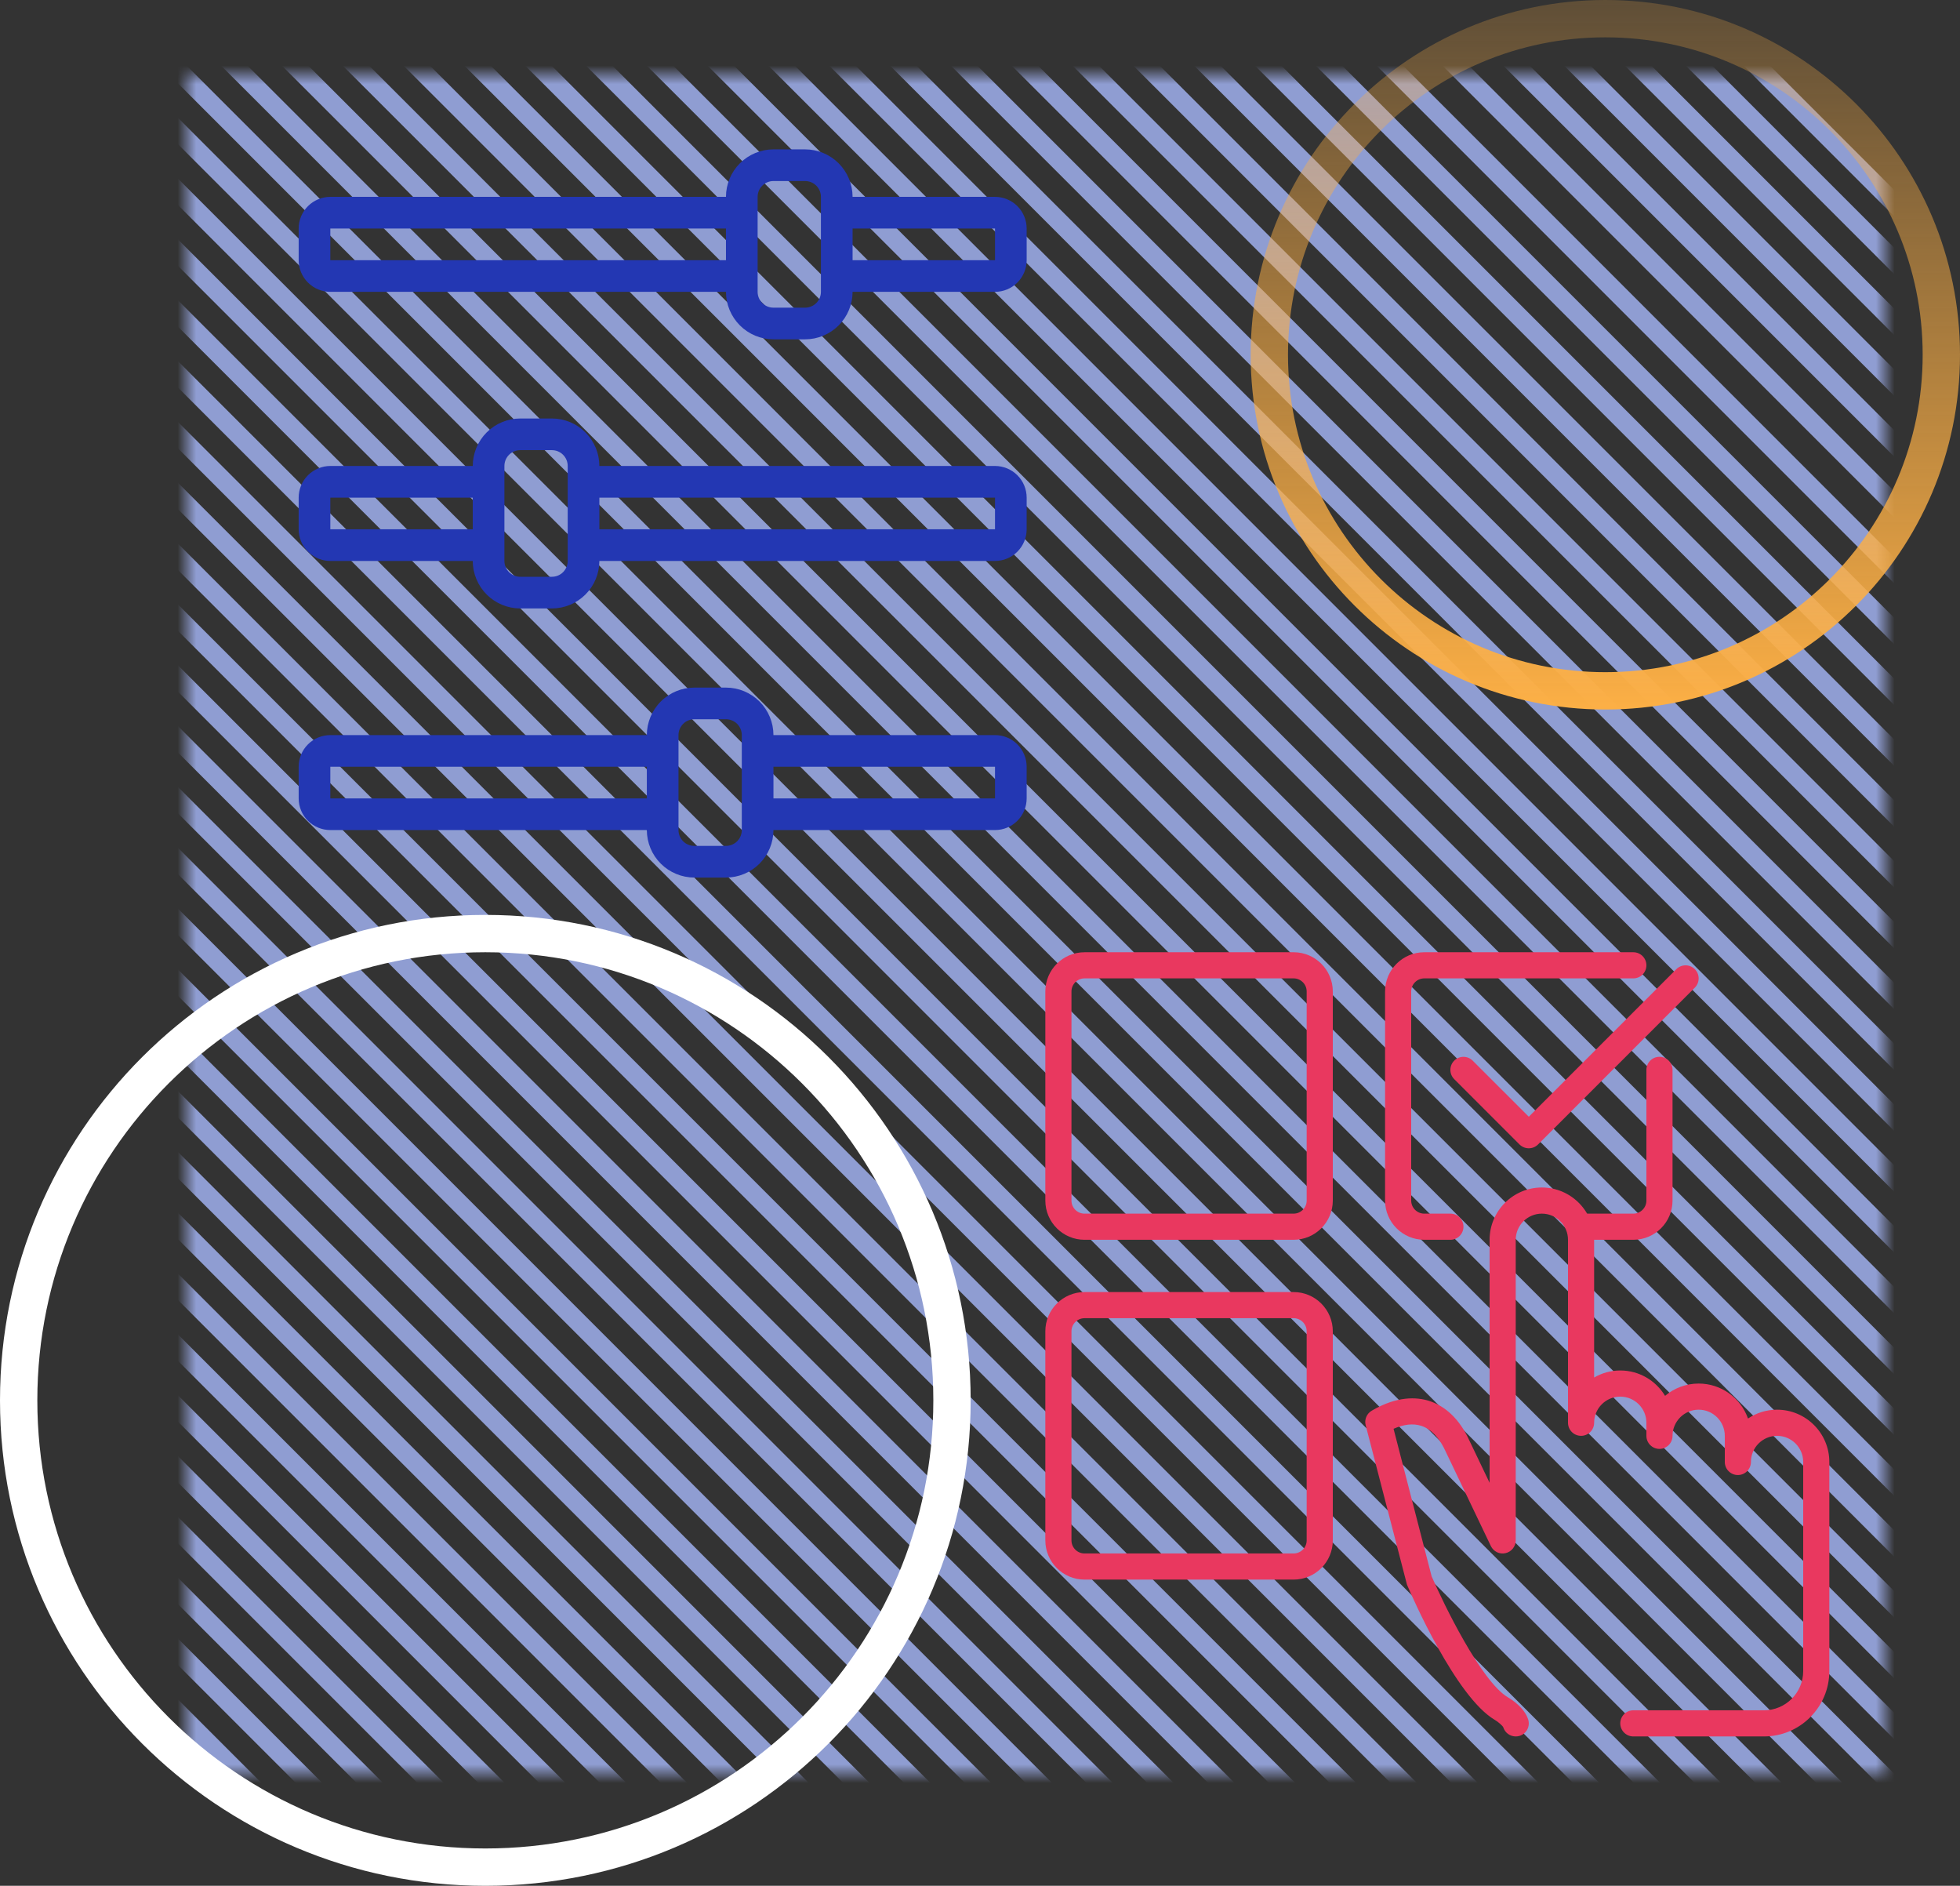 <svg width="105" height="101" viewBox="0 0 105 101" fill="none" xmlns="http://www.w3.org/2000/svg">
<rect x="0" y="0" width="105" height="101" fill="#333333" stroke="none"/>
<mask id="mask0_309_19785" style="mask-type:alpha" maskUnits="userSpaceOnUse" x="10" y="4" width="91" height="91">
<rect x="10" y="95" width="91" height="91" transform="rotate(-90 10 95)" fill="#D9D9D9"/>
</mask>
<g mask="url(#mask0_309_19785)">
<line x1="59.238" y1="141.429" x2="-36.429" y2="45.762" stroke="#8F9DD2"/>
<line x1="78.786" y1="121.881" x2="-16.881" y2="26.214" stroke="#8F9DD2"/>
<line x1="69.012" y1="131.655" x2="-26.655" y2="35.988" stroke="#8F9DD2"/>
<line x1="88.561" y1="112.106" x2="-7.107" y2="16.439" stroke="#8F9DD2"/>
<line x1="64.125" y1="136.542" x2="-31.543" y2="40.875" stroke="#8F9DD2"/>
<line x1="80.415" y1="120.252" x2="-15.252" y2="24.584" stroke="#8F9DD2"/>
<line x1="73.899" y1="126.768" x2="-21.768" y2="31.101" stroke="#8F9DD2"/>
<line x1="93.448" y1="107.22" x2="-2.22" y2="11.552" stroke="#8F9DD2"/>
<line x1="60.867" y1="139.8" x2="-34.801" y2="44.133" stroke="#8F9DD2"/>
<line x1="82.044" y1="118.623" x2="-13.623" y2="22.956" stroke="#8F9DD2"/>
<line x1="70.641" y1="130.026" x2="-25.026" y2="34.359" stroke="#8F9DD2"/>
<line x1="90.189" y1="110.478" x2="-5.478" y2="14.81" stroke="#8F9DD2"/>
<line x1="65.754" y1="134.913" x2="-29.913" y2="39.246" stroke="#8F9DD2"/>
<line x1="83.673" y1="116.994" x2="-11.994" y2="21.326" stroke="#8F9DD2"/>
<line x1="75.528" y1="125.139" x2="-20.139" y2="29.472" stroke="#8F9DD2"/>
<line x1="95.076" y1="105.59" x2="-0.591" y2="9.923" stroke="#8F9DD2"/>
<line x1="62.496" y1="138.171" x2="-33.171" y2="42.504" stroke="#8F9DD2"/>
<line x1="85.303" y1="115.365" x2="-10.365" y2="19.697" stroke="#8F9DD2"/>
<line x1="72.27" y1="128.397" x2="-23.397" y2="32.73" stroke="#8F9DD2"/>
<line x1="91.819" y1="108.848" x2="-3.849" y2="13.181" stroke="#8F9DD2"/>
<line x1="67.383" y1="133.284" x2="-28.284" y2="37.617" stroke="#8F9DD2"/>
<line x1="86.931" y1="113.736" x2="-8.736" y2="18.068" stroke="#8F9DD2"/>
<line x1="77.157" y1="123.51" x2="-18.51" y2="27.843" stroke="#8F9DD2"/>
<line x1="96.706" y1="103.961" x2="1.038" y2="8.294" stroke="#8F9DD2"/>
<line x1="98.335" y1="102.333" x2="2.668" y2="6.665" stroke="#8F9DD2"/>
<line x1="117.883" y1="82.784" x2="22.216" y2="-12.883" stroke="#8F9DD2"/>
<line x1="108.109" y1="92.558" x2="12.441" y2="-3.109" stroke="#8F9DD2"/>
<line x1="127.657" y1="73.01" x2="31.99" y2="-22.657" stroke="#8F9DD2"/>
<line x1="103.222" y1="97.446" x2="7.554" y2="1.778" stroke="#8F9DD2"/>
<line x1="119.512" y1="81.155" x2="23.845" y2="-14.512" stroke="#8F9DD2"/>
<line x1="112.996" y1="87.671" x2="17.329" y2="-7.996" stroke="#8F9DD2"/>
<line x1="132.545" y1="68.123" x2="36.877" y2="-27.544" stroke="#8F9DD2"/>
<line x1="140.826" y1="59.842" x2="45.158" y2="-35.825" stroke="#8F9DD2"/>
<line x1="99.964" y1="100.704" x2="4.296" y2="5.036" stroke="#8F9DD2"/>
<line x1="121.141" y1="79.526" x2="25.474" y2="-16.141" stroke="#8F9DD2"/>
<line x1="109.738" y1="90.93" x2="14.071" y2="-4.738" stroke="#8F9DD2"/>
<line x1="129.286" y1="71.381" x2="33.619" y2="-24.286" stroke="#8F9DD2"/>
<line x1="137.567" y1="63.1" x2="41.9" y2="-32.567" stroke="#8F9DD2"/>
<line x1="104.851" y1="95.817" x2="9.184" y2="0.149" stroke="#8F9DD2"/>
<line x1="122.77" y1="77.897" x2="27.103" y2="-17.77" stroke="#8F9DD2"/>
<line x1="114.625" y1="86.042" x2="18.958" y2="-9.625" stroke="#8F9DD2"/>
<line x1="134.173" y1="66.494" x2="38.506" y2="-29.173" stroke="#8F9DD2"/>
<line x1="142.454" y1="58.213" x2="46.787" y2="-37.454" stroke="#8F9DD2"/>
<line x1="101.593" y1="99.075" x2="5.926" y2="3.408" stroke="#8F9DD2"/>
<line x1="124.399" y1="76.268" x2="28.732" y2="-19.399" stroke="#8F9DD2"/>
<line x1="111.367" y1="89.301" x2="15.7" y2="-6.367" stroke="#8F9DD2"/>
<line x1="130.916" y1="69.752" x2="35.248" y2="-25.915" stroke="#8F9DD2"/>
<line x1="139.197" y1="61.471" x2="43.529" y2="-34.196" stroke="#8F9DD2"/>
<line x1="106.48" y1="94.188" x2="10.813" y2="-1.48" stroke="#8F9DD2"/>
<line x1="126.028" y1="74.639" x2="30.361" y2="-21.028" stroke="#8F9DD2"/>
<line x1="116.254" y1="84.413" x2="20.587" y2="-11.254" stroke="#8F9DD2"/>
<line x1="135.803" y1="64.865" x2="40.136" y2="-30.802" stroke="#8F9DD2"/>
<line x1="144.084" y1="56.584" x2="48.416" y2="-39.083" stroke="#8F9DD2"/>
<line x1="145.63" y1="55.037" x2="49.963" y2="-40.631" stroke="#8F9DD2"/>
</g>
<path d="M68 19C68 9.059 76.059 1 86 1C95.941 1 104 9.059 104 19C104 28.941 95.941 37 86 37C76.059 37 68 28.941 68 19Z" stroke="url(#paint0_linear_309_19785)" stroke-width="2"/>
<path d="M1 75C1 61.193 12.193 50 26 50C39.807 50 51 61.193 51 75C51 88.807 39.807 100 26 100C12.193 100 1 88.807 1 75Z" stroke="white" stroke-width="2"/>
<path d="M81.2 93C80.902 93 80.627 92.81 80.532 92.51C80.492 92.419 80.248 92.213 80.08 92.114C77.994 90.892 75.636 85.488 75.375 84.876L73.161 76.333C73.083 76.031 73.214 75.713 73.483 75.555C74.848 74.752 75.9 74.824 76.546 75.025C77.452 75.31 78.197 76.029 78.695 77.107L79.8 79.415V66.4C79.8 64.856 81.056 63.6 82.6 63.6C84.144 63.6 85.4 64.856 85.4 66.4V73.777C85.812 73.537 86.29 73.4 86.8 73.4C87.818 73.4 88.708 73.945 89.2 74.758C89.687 74.348 90.315 74.1 91 74.1C92.219 74.1 93.26 74.884 93.643 75.973C94.088 75.675 94.625 75.5 95.2 75.5C96.744 75.5 98 76.756 98 78.3V89.5C98 91.429 96.431 93 94.5 93H87.5C87.114 93 86.8 92.686 86.8 92.3C86.8 91.914 87.114 91.6 87.5 91.6H94.5C95.658 91.6 96.6 90.658 96.6 89.5V78.3C96.6 77.529 95.973 76.9 95.2 76.9C94.427 76.9 93.8 77.529 93.8 78.3C93.8 78.686 93.486 79 93.1 79C92.714 79 92.4 78.686 92.4 78.3V76.9C92.4 76.129 91.773 75.5 91 75.5C90.227 75.5 89.6 76.129 89.6 76.9C89.6 77.287 89.286 77.6 88.9 77.6C88.514 77.6 88.2 77.287 88.2 76.9V76.2C88.2 75.429 87.573 74.8 86.8 74.8C86.027 74.8 85.4 75.429 85.4 76.2C85.4 76.587 85.086 76.9 84.7 76.9C84.314 76.9 84 76.587 84 76.2V66.4C84 65.629 83.373 65 82.6 65C81.827 65 81.2 65.629 81.2 66.4V82.5C81.2 82.826 80.973 83.111 80.654 83.183C80.332 83.259 80.01 83.097 79.867 82.802L77.428 77.702C77.196 77.2 76.784 76.566 76.128 76.361C75.699 76.228 75.207 76.281 74.655 76.523L76.695 84.427C77.322 85.873 79.353 90.069 80.788 90.909C80.993 91.029 81.669 91.467 81.866 92.091C81.983 92.46 81.778 92.853 81.41 92.969C81.341 92.99 81.27 93 81.2 93Z" fill="#E9385F"/>
<path d="M81.9 61.5C81.721 61.5 81.542 61.431 81.404 61.296L77.904 57.796C77.631 57.523 77.631 57.079 77.904 56.806C78.177 56.533 78.621 56.533 78.894 56.806L81.9 59.81L89.804 51.906C90.077 51.633 90.521 51.633 90.794 51.906C91.067 52.179 91.067 52.623 90.794 52.896L82.394 61.296C82.258 61.431 82.079 61.5 81.9 61.5Z" fill="#E9385F"/>
<path d="M69.3 66.4H58.1C56.942 66.4 56 65.458 56 64.3V53.1C56 51.942 56.942 51 58.1 51H69.3C70.458 51 71.4 51.942 71.4 53.1V64.3C71.4 65.458 70.458 66.4 69.3 66.4ZM58.1 52.4C57.715 52.4 57.4 52.714 57.4 53.1V64.3C57.4 64.686 57.715 65 58.1 65H69.3C69.685 65 70 64.686 70 64.3V53.1C70 52.714 69.685 52.4 69.3 52.4H58.1Z" fill="#E9385F"/>
<path d="M69.3 84.6H58.1C56.942 84.6 56 83.658 56 82.5V71.3C56 70.142 56.942 69.2 58.1 69.2H69.3C70.458 69.2 71.4 70.142 71.4 71.3V82.5C71.4 83.658 70.458 84.6 69.3 84.6ZM58.1 70.6C57.715 70.6 57.4 70.914 57.4 71.3V82.5C57.4 82.887 57.715 83.2 58.1 83.2H69.3C69.685 83.2 70 82.887 70 82.5V71.3C70 70.914 69.685 70.6 69.3 70.6H58.1Z" fill="#E9385F"/>
<path d="M77.7 66.4H76.3C75.142 66.4 74.2 65.458 74.2 64.3V53.1C74.2 51.942 75.142 51 76.3 51H87.5C87.886 51 88.2 51.314 88.2 51.7C88.2 52.086 87.886 52.4 87.5 52.4H76.3C75.915 52.4 75.6 52.714 75.6 53.1V64.3C75.6 64.686 75.915 65 76.3 65H77.7C78.086 65 78.4 65.314 78.4 65.7C78.4 66.086 78.086 66.4 77.7 66.4Z" fill="#E9385F"/>
<path d="M87.5 66.4H84.7C84.314 66.4 84 66.087 84 65.7C84 65.314 84.314 65 84.7 65H87.5C87.885 65 88.2 64.686 88.2 64.3V57.3C88.2 56.914 88.514 56.6 88.9 56.6C89.286 56.6 89.6 56.914 89.6 57.3V64.3C89.6 65.458 88.658 66.4 87.5 66.4Z" fill="#E9385F"/>
<path d="M53.304 10.543H45.674C45.673 9.869 45.405 9.223 44.928 8.746C44.451 8.269 43.805 8.001 43.13 8H41.435C40.76 8.001 40.114 8.269 39.637 8.746C39.16 9.223 38.892 9.869 38.891 10.543H17.696C17.246 10.544 16.815 10.723 16.497 11.041C16.179 11.359 16 11.79 16 12.239V13.935C16 14.384 16.179 14.815 16.497 15.133C16.815 15.451 17.246 15.63 17.696 15.63H38.891C38.892 16.305 39.16 16.951 39.637 17.428C40.114 17.905 40.76 18.173 41.435 18.174H43.13C43.805 18.173 44.451 17.905 44.928 17.428C45.405 16.951 45.673 16.305 45.674 15.63H53.304C53.754 15.63 54.185 15.451 54.503 15.133C54.821 14.815 54.999 14.384 55 13.935V12.239C54.999 11.79 54.821 11.359 54.503 11.041C54.185 10.723 53.754 10.544 53.304 10.543ZM17.696 13.935V12.239H38.891V13.935H17.696ZM43.978 15.63C43.978 15.855 43.889 16.071 43.73 16.23C43.571 16.389 43.355 16.478 43.13 16.478H41.435C41.21 16.478 40.995 16.389 40.836 16.23C40.677 16.071 40.587 15.855 40.587 15.63V10.543C40.587 10.319 40.677 10.103 40.836 9.944C40.995 9.785 41.21 9.696 41.435 9.696H43.13C43.355 9.696 43.571 9.785 43.73 9.944C43.889 10.103 43.978 10.319 43.978 10.543V15.63ZM53.304 13.935H45.674V12.239H53.304V13.935ZM53.304 24.956H32.109C32.108 24.282 31.84 23.636 31.363 23.159C30.886 22.682 30.24 22.414 29.565 22.413H27.87C27.195 22.414 26.549 22.682 26.072 23.159C25.595 23.636 25.327 24.282 25.326 24.956H17.696C17.246 24.957 16.815 25.136 16.497 25.454C16.179 25.772 16 26.203 16 26.652V28.348C16 28.797 16.179 29.228 16.497 29.546C16.815 29.864 17.246 30.043 17.696 30.044H25.326C25.327 30.718 25.595 31.364 26.072 31.841C26.549 32.318 27.195 32.586 27.87 32.587H29.565C30.24 32.586 30.886 32.318 31.363 31.841C31.84 31.364 32.108 30.718 32.109 30.044H53.304C53.754 30.043 54.185 29.864 54.503 29.546C54.821 29.228 54.999 28.797 55 28.348V26.652C54.999 26.203 54.821 25.772 54.503 25.454C54.185 25.136 53.754 24.957 53.304 24.956ZM17.696 28.348V26.652H25.326V28.348H17.696ZM30.413 30.044C30.413 30.268 30.323 30.484 30.165 30.643C30.006 30.802 29.79 30.891 29.565 30.891H27.87C27.645 30.891 27.429 30.802 27.27 30.643C27.111 30.484 27.022 30.268 27.022 30.044V24.956C27.022 24.732 27.111 24.516 27.27 24.357C27.429 24.198 27.645 24.109 27.87 24.109H29.565C29.79 24.109 30.006 24.198 30.165 24.357C30.323 24.516 30.413 24.732 30.413 24.956V30.044ZM53.304 28.348H32.109V26.652H53.304V28.348ZM53.304 39.37H41.435C41.434 38.695 41.166 38.049 40.689 37.572C40.212 37.095 39.566 36.827 38.891 36.826H37.196C36.521 36.827 35.875 37.095 35.398 37.572C34.921 38.049 34.653 38.695 34.652 39.37H17.696C17.246 39.37 16.815 39.549 16.497 39.867C16.179 40.185 16 40.616 16 41.065V42.761C16 43.21 16.179 43.641 16.497 43.959C16.815 44.277 17.246 44.456 17.696 44.456H34.652C34.653 45.131 34.921 45.777 35.398 46.254C35.875 46.731 36.521 46.999 37.196 47H38.891C39.566 46.999 40.212 46.731 40.689 46.254C41.166 45.777 41.434 45.131 41.435 44.456H53.304C53.754 44.456 54.185 44.277 54.503 43.959C54.821 43.641 54.999 43.21 55 42.761V41.065C54.999 40.616 54.821 40.185 54.503 39.867C54.185 39.549 53.754 39.37 53.304 39.37ZM17.696 42.761V41.065H34.652V42.761H17.696ZM39.739 44.456C39.739 44.681 39.65 44.897 39.491 45.056C39.332 45.215 39.116 45.304 38.891 45.304H37.196C36.971 45.304 36.755 45.215 36.596 45.056C36.437 44.897 36.348 44.681 36.348 44.456V39.37C36.348 39.145 36.437 38.929 36.596 38.77C36.755 38.611 36.971 38.522 37.196 38.522H38.891C39.116 38.522 39.332 38.611 39.491 38.77C39.65 38.929 39.739 39.145 39.739 39.37V44.456ZM53.304 42.761H41.435V41.065H53.304V42.761Z" fill="#2337B3"/>
<defs>
<linearGradient id="paint0_linear_309_19785" x1="86" y1="38" x2="86" y2="-2.15366e-06" gradientUnits="userSpaceOnUse">
<stop stop-color="#FCAF45"/>
<stop offset="1" stop-color="#FCAF45" stop-opacity="0.22"/>
</linearGradient>
</defs>
</svg>
